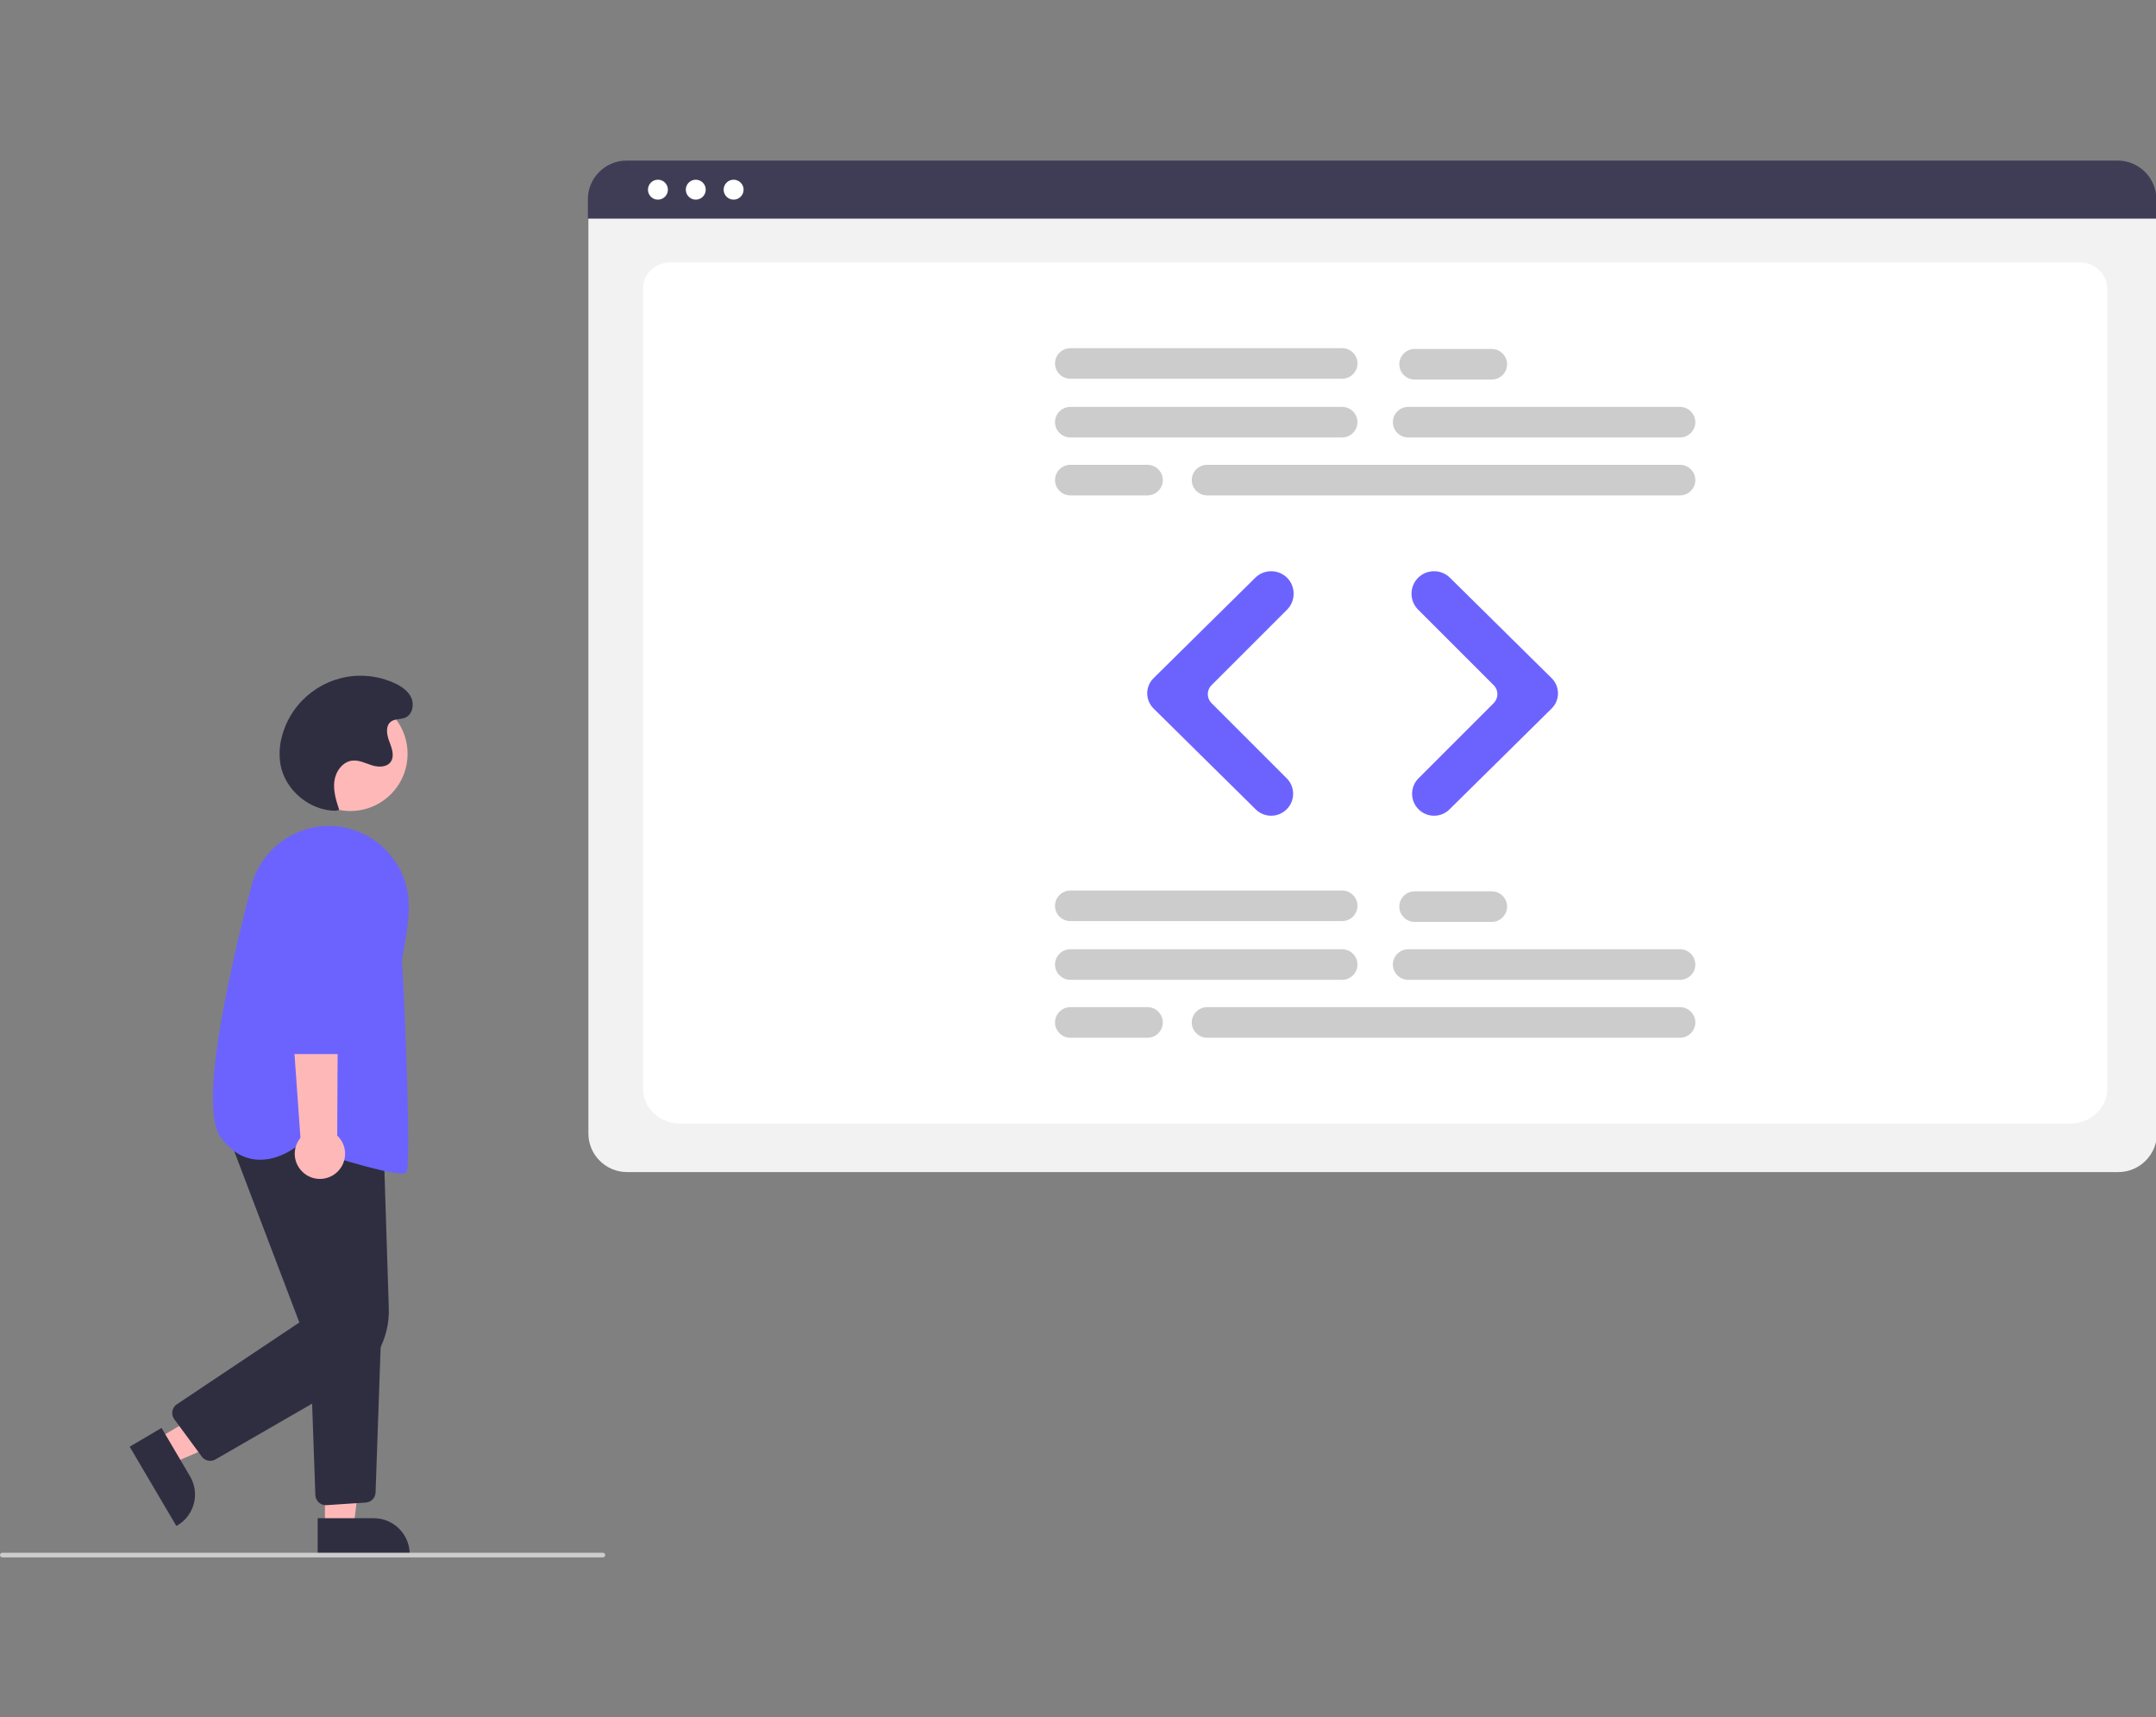 <?xml version="1.0" encoding="UTF-8" standalone="no"?>
<!DOCTYPE svg PUBLIC "-//W3C//DTD SVG 1.1//EN" "http://www.w3.org/Graphics/SVG/1.1/DTD/svg11.dtd">
<svg width="100%" height="100%" viewBox="0 0 565 450" version="1.1" xmlns="http://www.w3.org/2000/svg" xmlns:xlink="http://www.w3.org/1999/xlink" xml:space="preserve" xmlns:serif="http://www.serif.com/" style="fill-rule:evenodd;clip-rule:evenodd;stroke-linejoin:round;stroke-miterlimit:2;">
    <rect x="0" y="0" width="565" height="450" fill="#808080" stroke="none"/>
    <g id="guy-with-website" serif:id="guy with website" transform="matrix(0.61,0,0,0.61,-1.73241e-14,42.083)">
        <circle cx="150.534" cy="254.872" r="24.561" style="fill:rgb(255,184,184);"/>
        <path d="M67.543,549.197L73.762,559.763L117.474,540.803L108.295,525.21L67.543,549.197Z" style="fill:rgb(255,184,184);fill-rule:nonzero;"/>
        <g transform="matrix(1,0,0,1,-136.689,-149.958)">
            <path d="M206.096,694.43L218.343,715.237L218.343,715.237C219.736,717.603 220.47,720.298 220.47,723.042C220.47,728.486 217.58,733.54 212.888,736.302L212.457,736.556L192.405,702.489L206.096,694.43Z" style="fill:rgb(47,46,65);fill-rule:nonzero;"/>
        </g>
        <path d="M139.6,587.26L151.86,587.259L157.692,539.971L139.598,539.972L139.6,587.26Z" style="fill:rgb(255,184,184);fill-rule:nonzero;"/>
        <g transform="matrix(1,0,0,1,-136.689,-149.958)">
            <path d="M273.162,733.215C273.162,733.215 297.307,733.214 297.307,733.214C305.748,733.214 312.694,740.159 312.694,748.6C312.694,748.6 312.694,749.1 312.694,749.1L273.163,749.101L273.162,733.215Z" style="fill:rgb(47,46,65);fill-rule:nonzero;"/>
        </g>
        <g transform="matrix(1,0,0,1,-136.689,-149.958)">
            <path d="M227.001,708.567C225.571,708.568 224.223,707.887 223.377,706.734L211.553,690.676C210.984,689.903 210.677,688.967 210.677,688.008C210.677,686.506 211.428,685.099 212.677,684.265L265.291,649.124L233.545,565.649L301.434,571.252L303.721,642.985C304.157,656.278 297.203,668.774 285.675,675.409L229.249,707.963C228.566,708.359 227.79,708.567 227.001,708.567Z" style="fill:rgb(47,46,65);fill-rule:nonzero;"/>
        </g>
        <g transform="matrix(1,0,0,1,-136.689,-149.958)">
            <path d="M276.659,727.617C274.254,727.613 272.256,725.681 272.171,723.277L269.683,653.395L300.491,651.772L298.038,722.156C297.963,724.455 296.133,726.343 293.838,726.489L276.965,727.607C276.863,727.614 276.761,727.617 276.659,727.617Z" style="fill:rgb(47,46,65);fill-rule:nonzero;"/>
        </g>
        <g transform="matrix(1,0,0,1,-136.689,-149.958)">
            <path d="M309.291,585.129C301.453,585.129 274.074,576.312 264.57,573.17C263.148,574.307 255.337,580.148 246.219,579.081C240.593,578.421 235.64,575.236 231.498,569.615C222.351,557.201 233.648,503.964 244.737,461.489C249.329,443.754 267.372,432.677 285.265,436.609C298.05,439.432 308.179,449.285 311.353,461.987C313.441,470.485 311.645,480.481 310.333,487.781C309.717,491.213 309.23,493.924 309.396,495.256C310.04,500.404 313.615,581.147 311.316,584.596C311.071,584.963 310.363,585.129 309.291,585.129Z" style="fill:rgb(108,99,255);fill-rule:nonzero;"/>
        </g>
        <g transform="matrix(1,0,0,1,-136.689,-149.958)">
            <path d="M280.616,585.272C283.337,583.246 284.944,580.047 284.944,576.655C284.944,573.691 283.717,570.856 281.558,568.826L282.043,470.983L258.998,474.82L265.767,569.79C264.179,571.723 263.31,574.148 263.31,576.65C263.31,582.575 268.185,587.451 274.11,587.451C276.458,587.451 278.742,586.686 280.616,585.272Z" style="fill:rgb(255,184,184);fill-rule:nonzero;"/>
        </g>
        <g transform="matrix(1,0,0,1,-136.689,-149.958)">
            <path d="M285.946,533.818L261.124,533.818C258.674,533.811 256.654,531.81 256.624,529.359L256.015,462.067C256.014,462.014 256.014,461.961 256.014,461.908C256.014,452.251 263.96,444.305 273.617,444.305C283.274,444.305 291.22,452.251 291.22,461.908C291.22,461.975 291.22,462.043 291.219,462.11L290.446,529.37C290.409,531.816 288.392,533.81 285.946,533.818Z" style="fill:rgb(108,99,255);fill-rule:nonzero;"/>
        </g>
        <g transform="matrix(1,0,0,1,-136.689,-149.958)">
            <path d="M280.969,429.289C269.724,429.309 259.115,420.421 257.166,409.346C256.469,404.995 256.783,400.541 258.086,396.332C262.458,381.514 276.161,371.27 291.611,371.27C296.58,371.27 301.493,372.33 306.021,374.379C309.029,375.74 311.992,377.695 313.37,380.696C314.747,383.697 313.885,387.892 310.872,389.242C308.903,390.124 306.432,389.691 304.685,390.958C302.176,392.777 302.821,396.649 303.942,399.539C305.062,402.429 306.33,405.926 304.451,408.391C302.701,410.689 299.203,410.617 296.447,409.753C293.691,408.888 290.971,407.44 288.098,407.734C283.908,408.164 280.897,412.332 280.339,416.507C279.782,420.683 281.094,424.856 282.389,428.865L280.969,429.289Z" style="fill:rgb(47,46,65);fill-rule:nonzero;"/>
        </g>
        <g transform="matrix(1,0,0,1,-136.689,-149.958)">
            <path d="M395.689,750.042L137.689,750.042C137.141,750.042 136.689,749.591 136.689,749.042C136.689,748.494 137.141,748.042 137.689,748.042L395.689,748.042C396.238,748.042 396.689,748.494 396.689,749.042C396.689,749.591 396.238,750.042 395.689,750.042Z" style="fill:rgb(204,204,204);fill-rule:nonzero;"/>
        </g>
        <g transform="matrix(1,0,0,1,-136.689,-149.958)">
            <path d="M1046.81,584.505L405.972,584.505C396.925,584.495 389.483,577.053 389.472,568.005L389.472,172.852C389.48,166.223 394.932,160.771 401.56,160.763L1051.01,160.763C1057.76,160.771 1063.3,166.317 1063.31,173.061L1063.31,568.005C1063.3,577.053 1055.86,584.495 1046.81,584.505Z" style="fill:rgb(242,242,242);fill-rule:nonzero;"/>
        </g>
        <g transform="matrix(1,0,0,1,-136.689,-149.958)">
            <path d="M1026.09,563.673L428.846,563.673C420.091,563.673 412.969,557.003 412.969,548.805L412.969,204.7C412.969,198.62 418.247,193.673 424.734,193.673L1030.01,193.673C1036.6,193.673 1041.97,198.701 1041.97,204.882L1041.97,548.805C1041.97,557.003 1034.85,563.673 1026.09,563.673Z" style="fill:white;fill-rule:nonzero;"/>
        </g>
        <g transform="matrix(1,0,0,1,-136.689,-149.958)">
            <path d="M1063.08,174.908L389.241,174.908L389.241,166.507C389.254,157.429 396.723,149.965 405.801,149.958L1046.52,149.958C1055.6,149.965 1063.07,157.429 1063.08,166.507L1063.08,174.908Z" style="fill:rgb(63,61,86);fill-rule:nonzero;"/>
        </g>
        <circle cx="282.647" cy="12.5" r="4.283" style="fill:white;"/>
        <circle cx="298.906" cy="12.5" r="4.283" style="fill:white;"/>
        <circle cx="315.165" cy="12.5" r="4.283" style="fill:white;"/>
        <g transform="matrix(1,0,0,1,-136.689,-149.958)">
            <path d="M713.3,268.912L596.492,268.912C592.889,268.912 589.925,265.948 589.925,262.346C589.925,258.744 592.889,255.78 596.492,255.78L713.3,255.78C716.902,255.78 719.866,258.744 719.866,262.346C719.866,265.948 716.902,268.912 713.3,268.912Z" style="fill:rgb(204,204,204);fill-rule:nonzero;"/>
        </g>
        <g transform="matrix(1,0,0,1,-136.689,-149.958)">
            <path d="M858.446,268.912L741.638,268.912C738.036,268.912 735.072,265.948 735.072,262.346C735.072,258.744 738.036,255.78 741.638,255.78L858.446,255.78C862.048,255.78 865.012,258.744 865.012,262.346C865.012,265.948 862.048,268.912 858.446,268.912Z" style="fill:rgb(204,204,204);fill-rule:nonzero;"/>
        </g>
        <g transform="matrix(1,0,0,1,-136.689,-149.958)">
            <path d="M858.446,293.794L655.241,293.794C651.639,293.794 648.675,290.83 648.675,287.228C648.675,283.626 651.639,280.662 655.241,280.662L858.446,280.662C862.048,280.662 865.012,283.626 865.012,287.228C865.012,290.83 862.048,293.794 858.446,293.794Z" style="fill:rgb(204,204,204);fill-rule:nonzero;"/>
        </g>
        <g transform="matrix(1,0,0,1,-136.689,-149.958)">
            <path d="M713.3,243.684L596.492,243.684C592.893,243.68 589.933,240.717 589.933,237.118C589.933,233.519 592.893,230.556 596.492,230.552L713.3,230.552C713.302,230.552 713.305,230.552 713.308,230.552C716.91,230.552 719.874,233.516 719.874,237.118C719.874,240.72 716.91,243.684 713.308,243.684C713.305,243.684 713.302,243.684 713.3,243.684Z" style="fill:rgb(204,204,204);fill-rule:nonzero;"/>
        </g>
        <g transform="matrix(1,0,0,1,-136.689,-149.958)">
            <path d="M777.579,244.03L744.402,244.03C740.8,244.03 737.836,241.066 737.836,237.464C737.836,233.862 740.8,230.897 744.402,230.897L777.579,230.897C781.181,230.897 784.145,233.862 784.145,237.464C784.145,241.066 781.181,244.03 777.579,244.03Z" style="fill:rgb(204,204,204);fill-rule:nonzero;"/>
        </g>
        <g transform="matrix(1,0,0,1,-136.689,-149.958)">
            <path d="M629.668,293.794L596.492,293.794C592.893,293.79 589.933,290.827 589.933,287.228C589.933,283.629 592.893,280.666 596.492,280.662L629.668,280.662C629.671,280.662 629.673,280.662 629.676,280.662C633.278,280.662 636.242,283.626 636.242,287.228C636.242,290.83 633.278,293.794 629.676,293.794C629.673,293.794 629.671,293.794 629.668,293.794Z" style="fill:rgb(204,204,204);fill-rule:nonzero;"/>
        </g>
        <g transform="matrix(1,0,0,1,-136.689,-149.958)">
            <path d="M713.3,501.912L596.492,501.912C592.889,501.912 589.925,498.948 589.925,495.346C589.925,491.744 592.889,488.78 596.492,488.78L713.3,488.78C716.902,488.78 719.866,491.744 719.866,495.346C719.866,498.948 716.902,501.912 713.3,501.912Z" style="fill:rgb(204,204,204);fill-rule:nonzero;"/>
        </g>
        <g transform="matrix(1,0,0,1,-136.689,-149.958)">
            <path d="M858.446,501.912L741.638,501.912C738.036,501.912 735.072,498.948 735.072,495.346C735.072,491.744 738.036,488.78 741.638,488.78L858.446,488.78C862.048,488.78 865.012,491.744 865.012,495.346C865.012,498.948 862.048,501.912 858.446,501.912Z" style="fill:rgb(204,204,204);fill-rule:nonzero;"/>
        </g>
        <g transform="matrix(1,0,0,1,-136.689,-149.958)">
            <path d="M858.446,526.794L655.241,526.794C651.639,526.794 648.675,523.83 648.675,520.228C648.675,516.626 651.639,513.662 655.241,513.662L858.446,513.662C858.449,513.662 858.451,513.662 858.454,513.662C862.056,513.662 865.02,516.626 865.02,520.228C865.02,523.83 862.056,526.794 858.454,526.794C858.451,526.794 858.449,526.794 858.446,526.794Z" style="fill:rgb(204,204,204);fill-rule:nonzero;"/>
        </g>
        <g transform="matrix(1,0,0,1,-136.689,-149.958)">
            <path d="M713.3,476.684L596.492,476.684C592.889,476.684 589.925,473.72 589.925,470.118C589.925,466.516 592.889,463.552 596.492,463.552L713.3,463.552C716.902,463.552 719.866,466.516 719.866,470.118C719.866,473.72 716.902,476.684 713.3,476.684Z" style="fill:rgb(204,204,204);fill-rule:nonzero;"/>
        </g>
        <g transform="matrix(1,0,0,1,-136.689,-149.958)">
            <path d="M777.579,477.03L744.402,477.03C740.8,477.03 737.836,474.066 737.836,470.464C737.836,466.862 740.8,463.898 744.402,463.898L777.579,463.898C781.181,463.898 784.145,466.862 784.145,470.464C784.145,474.066 781.181,477.03 777.579,477.03Z" style="fill:rgb(204,204,204);fill-rule:nonzero;"/>
        </g>
        <g transform="matrix(1,0,0,1,-136.689,-149.958)">
            <path d="M629.668,526.794L596.492,526.794C592.889,526.794 589.925,523.83 589.925,520.228C589.925,516.626 592.889,513.662 596.492,513.662L629.668,513.662C629.671,513.662 629.673,513.662 629.676,513.662C633.278,513.662 636.242,516.626 636.242,520.228C636.242,523.83 633.278,526.794 629.676,526.794C629.673,526.794 629.671,526.794 629.668,526.794Z" style="fill:rgb(204,204,204);fill-rule:nonzero;"/>
        </g>
        <g transform="matrix(1,0,0,1,-136.689,-149.958)">
            <path d="M682.793,431.419C680.315,431.425 677.933,430.45 676.169,428.709L632.261,385.35C630.52,383.631 629.54,381.284 629.54,378.838C629.54,376.392 630.52,374.045 632.261,372.326L675.992,329.142C679.759,325.44 685.892,325.46 689.636,329.185C693.384,332.942 693.384,339.115 689.636,342.872L657.14,375.368C655.046,377.467 655.046,380.916 657.14,383.015L689.459,415.335C691.229,417.101 692.225,419.501 692.225,422.001C692.225,427.168 687.973,431.419 682.807,431.419C682.802,431.419 682.798,431.419 682.793,431.419L682.793,431.419Z" style="fill:rgb(108,99,255);fill-rule:nonzero;"/>
        </g>
        <g transform="matrix(1,0,0,1,-136.689,-149.958)">
            <path d="M752.759,431.419C752.754,431.419 752.75,431.419 752.745,431.419C747.578,431.419 743.327,427.168 743.327,422.001C743.327,419.501 744.323,417.101 746.092,415.335L778.412,383.015C780.506,380.916 780.506,377.467 778.412,375.368L745.916,342.872C744.102,341.058 743.081,338.594 743.081,336.029C743.081,333.463 744.102,330.999 745.916,329.185C749.66,325.46 755.793,325.44 759.56,329.142L803.291,372.326C805.031,374.045 806.012,376.392 806.012,378.838C806.012,381.284 805.031,383.631 803.291,385.35L759.382,428.709C757.619,430.45 755.236,431.425 752.759,431.419Z" style="fill:rgb(108,99,255);fill-rule:nonzero;"/>
        </g>
    </g>
</svg>
